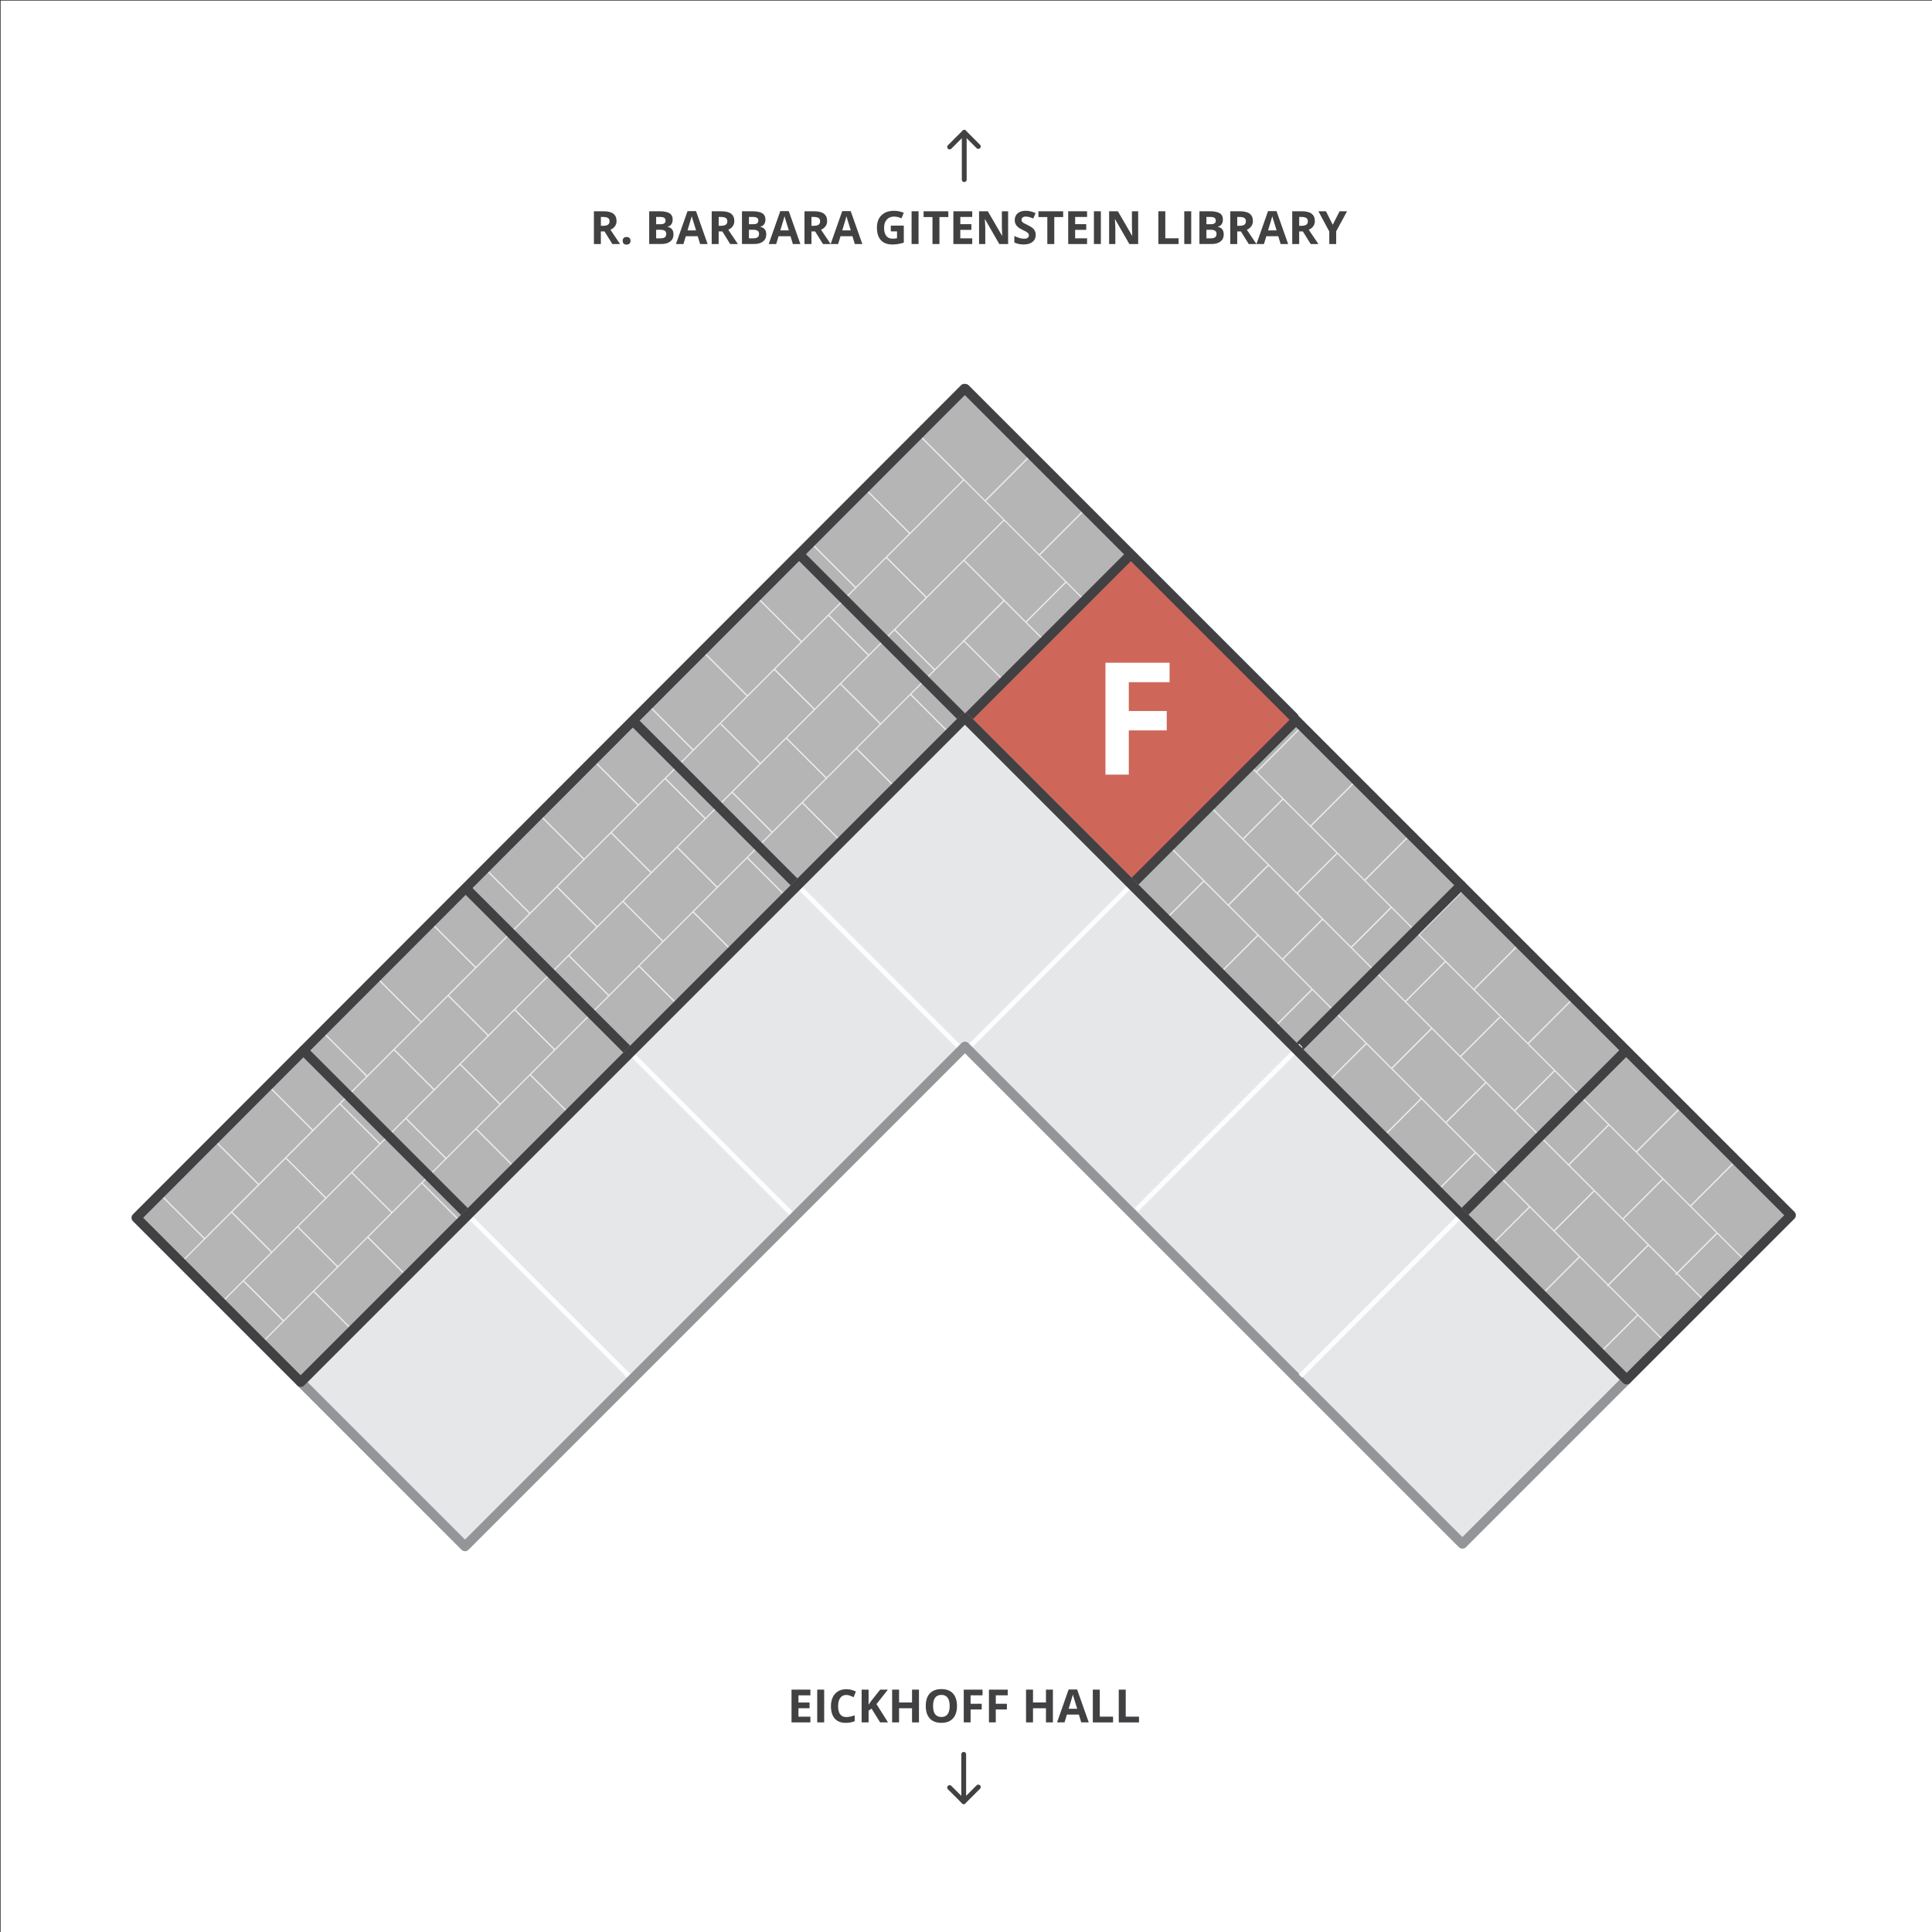 <?xml version="1.0" encoding="utf-8"?>
<!-- Generator: Adobe Illustrator 24.0.0, SVG Export Plug-In . SVG Version: 6.00 Build 0)  -->
<svg version="1.1" xmlns="http://www.w3.org/2000/svg" xmlns:xlink="http://www.w3.org/1999/xlink" x="0px" y="0px"
	 viewBox="0 0 799.92 799.92" style="enable-background:new 0 0 799.92 799.92;" xml:space="preserve">
<rect x="0" y="0" width="799.92" height="799.92" fill="#333333" stroke="none"/>
<style type="text/css">
	.st0{fill:#CCCCCB;stroke:#414042;stroke-width:4;stroke-linecap:round;stroke-linejoin:round;stroke-miterlimit:10;}
	.st1{fill:#F2F2F3;stroke:#414042;stroke-width:4;stroke-linecap:round;stroke-linejoin:round;stroke-miterlimit:10;}
	.st2{fill:#CE6759;}
	.st3{fill:#D8B5AF;}
	.st4{fill:#B5B5B6;}
	.st5{fill:#D8D8D8;}
	.st6{fill:#E6E7E8;}
	.st7{fill:none;stroke:#414042;stroke-width:6;stroke-miterlimit:10;}
	.st8{fill:#FFF200;}
	.st9{opacity:0.5;}
	.st10{opacity:0.5;fill:none;stroke:#FFFFFF;stroke-width:0.537;stroke-miterlimit:10;}
	.st11{opacity:0.5;fill:none;stroke:#FFFFFF;stroke-width:0.5;stroke-miterlimit:10;}
	.st12{opacity:0.9;fill:#FFFFFF;}
	.st13{opacity:0.75;fill:#FFFFFF;}
	.st14{fill:#FFFFFF;}
	.st15{fill:none;stroke:#414042;stroke-width:4;stroke-linecap:round;stroke-linejoin:round;stroke-miterlimit:10;}
	.st16{opacity:0.9;fill:none;stroke:#FFFFFF;stroke-width:2;stroke-miterlimit:10;}
	.st17{fill:#939598;}
	.st18{fill:#414042;}
	.st19{fill:#CE685A;stroke:#010101;stroke-width:3;stroke-linecap:round;stroke-linejoin:round;stroke-miterlimit:10;}
	.st20{fill:#B5B6B6;stroke:#010101;stroke-width:3;stroke-linecap:round;stroke-linejoin:round;stroke-miterlimit:10;}
	.st21{fill:#010101;}
	.st22{opacity:0.21;fill:none;stroke:#FFFFFF;stroke-width:0.5;stroke-miterlimit:10;}
	.st23{fill:none;stroke:#FFFFFF;stroke-width:0.5;stroke-miterlimit:10;}
	.st24{fill:#BCBEC0;}
	.st25{fill:#CE6759;stroke:#414042;stroke-width:4;stroke-linecap:round;stroke-linejoin:round;stroke-miterlimit:10;}
	.st26{fill:#B5B5B6;stroke:#414042;stroke-width:4;stroke-linecap:round;stroke-linejoin:round;stroke-miterlimit:10;}
	.st27{fill:#D8D8D8;stroke:#414042;stroke-width:4;stroke-linecap:round;stroke-linejoin:round;stroke-miterlimit:10;}
	.st28{fill:none;stroke:#424142;stroke-width:2;stroke-linecap:round;stroke-linejoin:round;stroke-miterlimit:10;}
	.st29{fill:#424142;}
</style>
<g id="Layer_2">
</g>
<g id="Layer_3">
</g>
<g id="Layer_1">
	<rect x="0.26" y="0.25" class="st14" width="800.26" height="800.26"/>
	<g>
		<polygon class="st4" points="399.5,297.22 673.5,571.22 741.56,503.16 535.6,297.2 535.76,297.04 399.68,160.96 399.53,161.12 
			399.32,160.91 263.45,297.2 56.45,504.19 124.49,572.23 		"/>
		<polygon class="st6" points="399.5,297.22 124.49,572.23 192.53,640.27 399.53,433.28 605.48,639.24 673.5,571.22 		"/>
		<g>
			<path class="st13" d="M722.43,522.29l0.35-0.35l-22.53-22.53l18.3-18.3l-0.38-0.38l-18.3,18.3l-22.04-22.04l18.46-18.46
				l-0.38-0.38l-18.46,18.46l-22.04-22.04l18.05-18.05l-0.38-0.38l-18.05,18.05l-22.04-22.04l18.27-18.27l-0.38-0.38l-18.27,18.27
				l-22.04-22.04l18.27-18.27l-0.38-0.38l-18.27,18.27l-22.4-22.4l17.88-17.88l-0.38-0.38l-17.88,17.88l-22.04-22.04l17.94-17.94
				l-0.38-0.38l-17.94,17.94l-22.04-22.04l17.69-17.69l-0.38-0.38l-17.69,17.69l-22.04-22.04l17.99-17.99l-0.38-0.38l-17.99,17.99
				l-22.22-22.22l17.72-17.72l-0.38-0.38l-17.72,17.72l-22.04-22.04l18.32-18.32l-0.38-0.38l-18.32,18.32l-22.04-22.04l17.52-17.52
				l-0.38-0.38l-17.53,17.53l-22.04-22.04l17.69-17.69l-0.38-0.38l-17.69,17.69l-22.04-22.04l17.77-17.77l-0.38-0.38l-17.77,17.77
				l-8.61-8.61l0.01-0.01l-18.23-18.23l-0.38,0.38l18.05,18.05l-21.94,21.94l-18.27-18.27l-0.38,0.38l18.27,18.27l-22.04,22.04
				l-18.44-18.44l-0.38,0.38l18.44,18.44l-22.04,22.04l-18.02-18.03l-0.38,0.38l18.02,18.02l-22.04,22.04l-18.25-18.25l-0.38,0.38
				l18.25,18.25l-22.04,22.04l-18.24-18.25l-0.38,0.38l18.24,18.25l-22.4,22.4l-17.86-17.86l-0.38,0.38l17.86,17.86l-22.04,22.04
				l-17.92-17.91l-0.38,0.38l17.91,17.91l-22.04,22.04l-17.67-17.67l-0.38,0.38l17.67,17.67l-22.04,22.04l-17.97-17.97l-0.38,0.38
				l17.97,17.97l-22.22,22.22l-17.69-17.7l-0.38,0.38l17.69,17.69l-22.04,22.04l-18.3-18.3l-0.38,0.38l18.3,18.3l-22.04,22.04
				l-17.5-17.5l-0.38,0.38l17.5,17.5l-22.04,22.04l-17.67-17.67l-0.38,0.38l17.67,17.67l-22.04,22.04L67.02,494.8l-0.38,0.38
				l17.75,17.75l-9.6,9.6l0.35,0.35l20.7-20.7l16.33,16.33l-20.42,20.42l0.35,0.35l8.64-8.64l16.33,16.33l-8.93,8.93l0.35,0.35
				l21.29-21.29l16.71,16.71l0.38-0.38l-16.71-16.71l22.04-22.04l16.71,16.71l0.38-0.38l-16.71-16.71l22.04-22.04l16.71,16.71
				l0.38-0.38l-16.71-16.71l22.04-22.04l16.71,16.71l0.38-0.38l-16.71-16.71l22.04-22.04l16.71,16.71l0.38-0.38l-16.71-16.71
				l44.64-44.64l16.71,16.71l0.38-0.38l-16.71-16.71l22.04-22.04l16.71,16.71l0.38-0.38l-16.71-16.71l22.04-22.04l16.71,16.71
				l0.38-0.38l-16.71-16.71l22.4-22.4l16.71,16.71l0.38-0.38l-16.71-16.71l22.04-22.04l16.71,16.71l0.38-0.38l-16.71-16.71
				l22.04-22.04l16.71,16.71l0.38-0.38l-16.71-16.71l21.74-21.74l31.6,31.6L414,313.96l0.38,0.38l16.68-16.68l22.04,22.04
				l-16.68,16.68l0.38,0.38l16.68-16.68l22.04,22.04l-16.68,16.68l0.38,0.38l16.68-16.68l22.22,22.22l-16.68,16.68l0.38,0.38
				l16.68-16.68l22.04,22.04l-16.68,16.68l0.38,0.38l16.68-16.68l22.04,22.04l-16.68,16.68l0.38,0.38l16.68-16.68l22.04,22.04
				l-16.68,16.68l0.38,0.38l16.68-16.68l22.4,22.4l-16.68,16.68l0.38,0.38l16.68-16.68l22.04,22.04l-16.68,16.68l0.38,0.38
				l16.68-16.68l22.04,22.04l-16.68,16.68l0.38,0.38l16.68-16.68l20.29,20.29l-16.85,16.85l0.38,0.38l16.85-16.85l11.43,11.43
				l-0.22,0.22l0.38,0.38l0.22-0.22l11.92,11.92l-16.9,16.9l0.38,0.38l16.9-16.9l10.9,10.9l0.35-0.35l-23.2-23.2l16.33-16.33
				l11.39,11.39l-0.44,0.44l0.38,0.38l0.44-0.44l11.43,11.43l0.35-0.35l-11.43-11.43L711,510.87L722.43,522.29z M649.83,482.35
				l16.33-16.33l22.04,22.04l-16.33,16.33L649.83,482.35z M627.41,459.93l16.33-16.33l22.04,22.04l-16.33,16.33L627.41,459.93z
				 M604.99,437.51l16.24-16.24l-0.38-0.38l-16.24,16.24l-22.4-22.4l16.33-16.33l44.82,44.82l-16.33,16.33L604.99,437.51z
				 M559.79,392.31l16.33-16.33l22.04,22.04l-16.33,16.33L559.79,392.31z M537.37,369.89l16.33-16.33l22.04,22.04l-16.33,16.33
				L537.37,369.89z M514.95,347.47l16.33-16.33l22.04,22.04l-16.33,16.33L514.95,347.47z M469.93,302.45l16.33-16.33l22.04,22.04
				l-16.33,16.33L469.93,302.45z M447.51,280.03l16.33-16.33l22.04,22.04l-16.33,16.33L447.51,280.03z M399.44,231.96l16.33-16.33
				l25.28,25.28l-16.33,16.33L399.44,231.96z M398.91,231.77l-15.28,15.28l-16.33-16.33l31.78-31.78l16.33,16.33L398.91,231.77z
				 M383.25,247.43l-23.54,23.54l-16.33-16.33l23.54-23.54L383.25,247.43z M359.34,271.35l-22.04,22.04l-16.33-16.33l22.04-22.04
				L359.34,271.35z M336.92,293.77l-22.04,22.04l-16.22-16.22l-0.38,0.38l16.22,16.22l-22.4,22.4l-16.33-16.33l44.82-44.82
				L336.92,293.77z M291.71,338.97l-22.04,22.04l-16.33-16.33l22.04-22.04L291.71,338.97z M269.29,361.39l-22.04,22.04l-16.33-16.33
				l22.04-22.04L269.29,361.39z M246.87,383.81l-44.64,44.64l-16.33-16.33l44.64-44.64L246.87,383.81z M201.85,428.83l-22.04,22.04
				l-16.33-16.33l22.04-22.04L201.85,428.83z M179.43,451.25l-22.04,22.04l-16.33-16.33l22.04-22.04L179.43,451.25z M157.01,473.67
				l-22.04,22.04l-16.33-16.33l22.04-22.04L157.01,473.67z M145.59,485.8l16.33,16.33l-22.04,22.04l-16.33-16.33L145.59,485.8z
				 M145.97,485.42l22.04-22.04l16.33,16.33l-22.04,22.04L145.97,485.42z M168.39,463l22.04-22.04l16.33,16.33l-22.04,22.04
				L168.39,463z M190.81,440.58l22.22-22.22l16.33,16.33l-22.22,22.22L190.81,440.58z M213.41,417.98l22.04-22.04l16.33,16.33
				l-22.04,22.04L213.41,417.98z M235.83,395.56l22.04-22.04l16.33,16.33l-22.04,22.04L235.83,395.56z M258.25,373.14l22.04-22.04
				l16.33,16.33l-22.04,22.04L258.25,373.14z M280.67,350.72l22.4-22.4l16.33,16.33l-22.4,22.4L280.67,350.72z M303.46,327.94
				l22.04-22.04l16.33,16.33l-22.04,22.04L303.46,327.94z M325.88,305.52l22.04-22.04l16.33,16.33l-22.04,22.04L325.88,305.52z
				 M348.3,283.1l22.04-22.04l16.33,16.33l-22.04,22.04L348.3,283.1z M370.71,260.68l28.37-28.37l16.3,16.3l-17.08,17.08l0.03,0.03
				l-11.28,11.28L370.71,260.68z M415.76,248.99l22.55,22.55l-16.33,16.33l-22.55-22.55L415.76,248.99z M425.09,257.61l16.33-16.33
				l22.04,22.04l-16.33,16.33L425.09,257.61z M508.68,308.54l22.22,22.22l-16.33,16.33l-22.22-22.22L508.68,308.54z M96.23,501.81
				l22.04-22.04l16.33,16.33l-22.04,22.04L96.23,501.81z M101.13,530.26l22.04-22.04l16.33,16.33l-22.04,22.04L101.13,530.26z
				 M431.04,296.92L431.04,296.92l-8.68-8.68l16.33-16.33l18.74,18.74l-16.33,16.33l-9.68-9.68l0,0L431.04,296.92z M453.46,319.34
				L453.46,319.34l-11.98-11.98l16.33-16.33l22.04,22.04l-16.33,16.33l-9.68-9.68l0,0L453.46,319.34z M498.48,364.36L498.48,364.36
				l-22.22-22.22l0,0l-0.38-0.38l0,0l-11.98-11.98l16.33-16.33l44.64,44.64l-16.33,16.33l-9.68-9.68l0,0L498.48,364.36z
				 M520.9,386.78L520.9,386.78l-11.98-11.98l16.33-16.33l22.04,22.04l-16.33,16.33l-9.68-9.68l0,0L520.9,386.78z M543.32,409.2
				L543.32,409.2l-11.98-11.98l16.33-16.33l22.04,22.04l-16.33,16.33l-9.68-9.68l0,0L543.32,409.2z M565.74,431.62L565.74,431.62
				l-11.99-11.98l16.33-16.33l22.4,22.4l-16.33,16.33L566.12,432l0,0L565.74,431.62z M588.52,454.4L588.52,454.4l-11.98-11.98
				l16.33-16.33l22.04,22.04l-16.33,16.33l-9.68-9.68l0,0L588.52,454.4z M610.94,476.82L610.94,476.82l-11.98-11.98l16.33-16.33
				l22.04,22.04L621,486.88l-9.68-9.68l0,0L610.94,476.82z M633.36,499.24L633.36,499.24l-11.98-11.98l16.33-16.33l22.04,22.04
				l-16.33,16.33l-9.68-9.68l0,0L633.36,499.24z M665.84,531.72l-22.04-22.04l16.33-16.33l22.04,22.04L665.84,531.72z
				 M694.29,526.81l-22.04-22.04l16.33-16.33l22.04,22.04L694.29,526.81z"/>
		</g>
		
			<rect x="420.78" y="251.05" transform="matrix(0.707 -0.707 0.707 0.707 -73.207 418.606)" class="st2" width="95.84" height="93.25"/>
		<line class="st15" x1="125.66" y1="434.99" x2="193.7" y2="503.03"/>
		<line class="st16" x1="192.68" y1="502.01" x2="260.72" y2="570.05"/>
		<line class="st15" x1="401.43" y1="296.33" x2="466.77" y2="230.99"/>
		<line class="st15" x1="332.4" y1="230.99" x2="397.56" y2="296.15"/>
		<line class="st15" x1="263.41" y1="299.79" x2="330.17" y2="366.55"/>
		<line class="st16" x1="331.09" y1="367.46" x2="397.85" y2="434.23"/>
		<line class="st15" x1="194.16" y1="369.04" x2="260.93" y2="435.8"/>
		<line class="st16" x1="261.06" y1="435.93" x2="327.82" y2="502.69"/>
		<line class="st15" x1="468.7" y1="366.1" x2="536.16" y2="298.65"/>
		<line class="st16" x1="400.45" y1="434.35" x2="467.91" y2="366.9"/>
		<line class="st15" x1="536.85" y1="434.57" x2="604.91" y2="366.51"/>
		<line class="st16" x1="470.52" y1="500.9" x2="538.59" y2="432.83"/>
		<line class="st15" x1="605.61" y1="502.51" x2="672.63" y2="435.5"/>
		<path class="st17" d="M192.53,642.27c-0.51,0-1.02-0.2-1.41-0.59l-68.04-68.04c-0.78-0.78-0.78-2.05,0-2.83l275.01-275.01
			c0.75-0.75,2.08-0.75,2.83,0l274,274c0.78,0.78,0.78,2.05,0,2.83l-68.01,68.01c-0.75,0.75-2.08,0.75-2.83,0L399.53,436.11
			L193.95,641.69C193.56,642.08,193.04,642.27,192.53,642.27z M127.32,572.23l65.21,65.21l205.58-205.58c0.75-0.75,2.08-0.75,2.83,0
			l204.54,204.54l65.19-65.19L399.5,300.05L127.32,572.23z"/>
		<g>
			<path class="st14" d="M467.36,320.72h-9.66v-46.32h26.55v8.05h-16.89v11.94h15.72v8.02h-15.72V320.72z"/>
		</g>
		<line class="st16" x1="538.39" y1="569.73" x2="605.41" y2="502.72"/>
		<path class="st18" d="M124.49,574.23c-0.51,0-1.02-0.2-1.41-0.59l-68.04-68.04c-0.38-0.38-0.59-0.88-0.59-1.41
			s0.21-1.04,0.59-1.41L397.9,159.5c0.51-0.51,1.22-0.68,1.86-0.53c0.48,0.02,0.96,0.21,1.33,0.58l136.08,136.08
			c0.23,0.23,0.4,0.51,0.49,0.81l205.31,205.31c0.78,0.78,0.78,2.05,0,2.83l-68.06,68.06c-0.75,0.75-2.08,0.75-2.83,0L399.5,300.05
			L125.91,573.65C125.52,574.04,125,574.23,124.49,574.23z M59.28,504.19l65.21,65.21l273.59-273.59c0.75-0.75,2.08-0.75,2.83,0
			L673.5,568.39l65.24-65.24L534.19,298.61c-0.23-0.23-0.4-0.51-0.49-0.81L399.48,163.58L59.28,504.19z"/>
	</g>
	<g>
		<g>
			<g>
				<path class="st18" d="M335.53,713.13h-7.81v-13.56h7.81v2.36h-4.94v2.98h4.59v2.36h-4.59v3.5h4.94V713.13z"/>
				<path class="st18" d="M338.36,713.13v-13.56h2.88v13.56H338.36z"/>
				<path class="st18" d="M350.41,701.77c-1.08,0-1.92,0.41-2.51,1.22s-0.89,1.95-0.89,3.4c0,3.02,1.13,4.54,3.4,4.54
					c0.95,0,2.11-0.24,3.46-0.71v2.41c-1.11,0.46-2.36,0.7-3.73,0.7c-1.97,0-3.48-0.6-4.53-1.79c-1.04-1.2-1.57-2.92-1.57-5.15
					c0-1.41,0.26-2.64,0.77-3.71c0.51-1.06,1.25-1.87,2.21-2.44c0.96-0.57,2.09-0.85,3.38-0.85c1.32,0,2.64,0.32,3.97,0.96
					l-0.93,2.34c-0.51-0.24-1.02-0.45-1.53-0.63S350.91,701.77,350.41,701.77z"/>
				<path class="st18" d="M367.67,713.13h-3.27l-3.55-5.71l-1.22,0.87v4.84h-2.88v-13.56h2.88v6.21l1.13-1.6l3.67-4.61h3.19l-4.73,6
					L367.67,713.13z"/>
				<path class="st18" d="M380.49,713.13h-2.87v-5.85h-5.37v5.85h-2.88v-13.56h2.88v5.32h5.37v-5.32h2.87V713.13z"/>
				<path class="st18" d="M396.22,706.33c0,2.25-0.56,3.97-1.67,5.18c-1.11,1.21-2.71,1.81-4.79,1.81s-3.67-0.6-4.79-1.81
					c-1.11-1.21-1.67-2.94-1.67-5.2c0-2.26,0.56-3.98,1.67-5.17c1.12-1.19,2.72-1.79,4.8-1.79s3.68,0.6,4.78,1.8
					C395.67,702.35,396.22,704.08,396.22,706.33z M386.32,706.33c0,1.52,0.29,2.66,0.86,3.42s1.43,1.15,2.58,1.15
					c2.29,0,3.44-1.52,3.44-4.57c0-3.05-1.14-4.58-3.42-4.58c-1.14,0-2.01,0.38-2.59,1.15
					C386.61,703.67,386.32,704.81,386.32,706.33z"/>
				<path class="st18" d="M401.86,713.13h-2.83v-13.56h7.77v2.36h-4.94v3.5h4.6v2.35h-4.6V713.13z"/>
				<path class="st18" d="M412.29,713.13h-2.83v-13.56h7.77v2.36h-4.94v3.5h4.6v2.35h-4.6V713.13z"/>
				<path class="st18" d="M435.94,713.13h-2.87v-5.85h-5.37v5.85h-2.88v-13.56h2.88v5.32h5.37v-5.32h2.87V713.13z"/>
				<path class="st18" d="M447.67,713.13l-0.98-3.23h-4.95l-0.98,3.23h-3.1l4.79-13.62h3.52l4.81,13.62H447.67z M446,707.49
					c-0.91-2.93-1.42-4.58-1.54-4.96c-0.11-0.38-0.2-0.69-0.25-0.91c-0.2,0.79-0.79,2.75-1.75,5.87H446z"/>
				<path class="st18" d="M452.47,713.13v-13.56h2.88v11.19h5.5v2.38H452.47z"/>
				<path class="st18" d="M463.21,713.13v-13.56h2.88v11.19h5.5v2.38H463.21z"/>
			</g>
			<polyline class="st28" points="405.06,739.9 399.01,745.95 399.01,726.37 			"/>
			<line class="st28" x1="399.01" y1="745.95" x2="393.18" y2="740.12"/>
		</g>
		<g>
			<g>
				<path class="st29" d="M248.78,95.83v5.21h-2.88V87.47h3.95c1.84,0,3.21,0.34,4.09,1.01c0.88,0.67,1.33,1.69,1.33,3.06
					c0,0.8-0.22,1.51-0.66,2.13c-0.44,0.62-1.06,1.11-1.87,1.46c2.04,3.05,3.37,5.02,3.99,5.91h-3.19l-3.24-5.21H248.78z
					 M248.78,93.49h0.93c0.91,0,1.58-0.15,2.01-0.45c0.43-0.3,0.65-0.78,0.65-1.43c0-0.64-0.22-1.1-0.66-1.37s-1.13-0.41-2.05-0.41
					h-0.87V93.49z"/>
				<path class="st29" d="M257.82,99.71c0-0.52,0.14-0.91,0.42-1.18s0.68-0.4,1.21-0.4c0.51,0,0.91,0.14,1.19,0.41
					c0.28,0.27,0.42,0.66,0.42,1.17c0,0.49-0.14,0.87-0.43,1.15c-0.28,0.28-0.68,0.42-1.19,0.42c-0.52,0-0.92-0.14-1.21-0.41
					C257.96,100.6,257.82,100.21,257.82,99.71z"/>
				<path class="st29" d="M268.8,87.47h4.22c1.92,0,3.32,0.27,4.19,0.82c0.87,0.55,1.3,1.42,1.3,2.61c0,0.81-0.19,1.47-0.57,1.99
					c-0.38,0.52-0.89,0.83-1.52,0.94v0.09c0.86,0.19,1.48,0.55,1.86,1.08c0.38,0.53,0.57,1.22,0.57,2.1c0,1.24-0.45,2.2-1.34,2.89
					c-0.89,0.69-2.11,1.04-3.64,1.04h-5.08V87.47z M271.67,92.84h1.67c0.78,0,1.34-0.12,1.69-0.36s0.52-0.64,0.52-1.2
					c0-0.52-0.19-0.89-0.57-1.12c-0.38-0.23-0.98-0.34-1.8-0.34h-1.51V92.84z M271.67,95.13v3.54h1.87c0.79,0,1.38-0.15,1.75-0.46
					c0.38-0.3,0.57-0.77,0.57-1.39c0-1.13-0.8-1.69-2.41-1.69H271.67z"/>
				<path class="st29" d="M289.87,101.04l-0.98-3.23h-4.94l-0.98,3.23h-3.1l4.79-13.62h3.52l4.8,13.62H289.87z M288.2,95.39
					c-0.91-2.93-1.42-4.58-1.54-4.96c-0.11-0.38-0.2-0.69-0.25-0.91c-0.21,0.79-0.79,2.75-1.75,5.87H288.2z"/>
				<path class="st29" d="M297.55,95.83v5.21h-2.88V87.47h3.95c1.84,0,3.21,0.34,4.09,1.01c0.88,0.67,1.33,1.69,1.33,3.06
					c0,0.8-0.22,1.51-0.66,2.13c-0.44,0.62-1.06,1.11-1.86,1.46c2.04,3.05,3.37,5.02,3.99,5.91h-3.19l-3.24-5.21H297.55z
					 M297.55,93.49h0.93c0.91,0,1.58-0.15,2.01-0.45s0.65-0.78,0.65-1.43c0-0.64-0.22-1.1-0.66-1.37c-0.44-0.27-1.13-0.41-2.05-0.41
					h-0.87V93.49z"/>
				<path class="st29" d="M307.21,87.47h4.22c1.92,0,3.32,0.27,4.19,0.82c0.87,0.55,1.3,1.42,1.3,2.61c0,0.81-0.19,1.47-0.57,1.99
					c-0.38,0.52-0.88,0.83-1.52,0.94v0.09c0.86,0.19,1.48,0.55,1.86,1.08s0.57,1.22,0.57,2.1c0,1.24-0.45,2.2-1.34,2.89
					c-0.89,0.69-2.11,1.04-3.64,1.04h-5.08V87.47z M310.09,92.84h1.67c0.78,0,1.34-0.12,1.69-0.36c0.35-0.24,0.52-0.64,0.52-1.2
					c0-0.52-0.19-0.89-0.57-1.12s-0.98-0.34-1.8-0.34h-1.51V92.84z M310.09,95.13v3.54h1.87c0.79,0,1.38-0.15,1.75-0.46
					c0.38-0.3,0.57-0.77,0.57-1.39c0-1.13-0.8-1.69-2.41-1.69H310.09z"/>
				<path class="st29" d="M328.28,101.04l-0.98-3.23h-4.95l-0.98,3.23h-3.1l4.79-13.62h3.52l4.81,13.62H328.28z M326.61,95.39
					c-0.91-2.93-1.42-4.58-1.54-4.96c-0.11-0.38-0.2-0.69-0.25-0.91c-0.2,0.79-0.79,2.75-1.75,5.87H326.61z"/>
				<path class="st29" d="M335.97,95.83v5.21h-2.88V87.47h3.95c1.84,0,3.21,0.34,4.09,1.01s1.33,1.69,1.33,3.06
					c0,0.8-0.22,1.51-0.66,2.13c-0.44,0.62-1.06,1.11-1.86,1.46c2.04,3.05,3.37,5.02,3.99,5.91h-3.19l-3.24-5.21H335.97z
					 M335.97,93.49h0.93c0.91,0,1.58-0.15,2.01-0.45c0.43-0.3,0.65-0.78,0.65-1.43c0-0.64-0.22-1.1-0.66-1.37
					c-0.44-0.27-1.13-0.41-2.05-0.41h-0.87V93.49z"/>
				<path class="st29" d="M353.93,101.04l-0.98-3.23h-4.95l-0.98,3.23h-3.1l4.79-13.62h3.52l4.81,13.62H353.93z M352.26,95.39
					c-0.91-2.93-1.42-4.58-1.54-4.96c-0.11-0.38-0.2-0.69-0.25-0.91c-0.2,0.79-0.79,2.75-1.75,5.87H352.26z"/>
				<path class="st29" d="M368.83,93.42h5.38v7.03c-0.87,0.28-1.69,0.48-2.46,0.6s-1.56,0.17-2.36,0.17c-2.05,0-3.61-0.6-4.69-1.8
					c-1.08-1.2-1.62-2.93-1.62-5.18c0-2.19,0.63-3.9,1.88-5.12s2.99-1.84,5.21-1.84c1.39,0,2.73,0.28,4.03,0.83l-0.96,2.3
					c-0.99-0.49-2.02-0.74-3.09-0.74c-1.24,0-2.24,0.42-2.99,1.25s-1.12,1.96-1.12,3.37c0,1.47,0.3,2.6,0.9,3.37
					c0.6,0.78,1.48,1.16,2.63,1.16c0.6,0,1.21-0.06,1.83-0.19v-2.83h-2.57V93.42z"/>
				<path class="st29" d="M377.43,101.04V87.47h2.88v13.56H377.43z"/>
				<path class="st29" d="M388.96,101.04h-2.88V89.87h-3.68v-2.39h10.24v2.39h-3.68V101.04z"/>
				<path class="st29" d="M402.54,101.04h-7.81V87.47h7.81v2.36h-4.94v2.98h4.59v2.36h-4.59v3.5h4.94V101.04z"/>
				<path class="st29" d="M417.4,101.04h-3.66l-5.9-10.26h-0.08c0.12,1.81,0.18,3.1,0.18,3.88v6.38h-2.57V87.47H409l5.89,10.16h0.06
					c-0.09-1.76-0.14-3.01-0.14-3.74v-6.42h2.59V101.04z"/>
				<path class="st29" d="M428.82,97.27c0,1.22-0.44,2.19-1.32,2.89c-0.88,0.71-2.11,1.06-3.68,1.06c-1.45,0-2.73-0.27-3.84-0.82
					v-2.67c0.92,0.41,1.69,0.7,2.32,0.86c0.63,0.17,1.21,0.25,1.74,0.25c0.63,0,1.12-0.12,1.45-0.36c0.34-0.24,0.5-0.6,0.5-1.08
					c0-0.27-0.07-0.5-0.22-0.71s-0.37-0.41-0.65-0.6c-0.29-0.19-0.87-0.5-1.76-0.92c-0.83-0.39-1.45-0.76-1.86-1.12
					c-0.42-0.36-0.75-0.78-0.99-1.25c-0.25-0.48-0.37-1.03-0.37-1.67c0-1.2,0.41-2.14,1.22-2.83c0.81-0.69,1.94-1.03,3.37-1.03
					c0.71,0,1.38,0.08,2.02,0.25c0.64,0.17,1.31,0.4,2.01,0.71l-0.93,2.24c-0.72-0.3-1.32-0.5-1.79-0.62
					c-0.47-0.12-0.94-0.18-1.4-0.18c-0.54,0-0.96,0.13-1.25,0.38c-0.29,0.25-0.44,0.58-0.44,0.99c0,0.25,0.06,0.48,0.18,0.66
					c0.12,0.19,0.3,0.37,0.56,0.55c0.26,0.18,0.86,0.49,1.82,0.95c1.27,0.61,2.14,1.21,2.61,1.82
					C428.59,95.64,428.82,96.38,428.82,97.27z"/>
				<path class="st29" d="M436.51,101.04h-2.88V89.87h-3.68v-2.39h10.24v2.39h-3.68V101.04z"/>
				<path class="st29" d="M450.09,101.04h-7.81V87.47h7.81v2.36h-4.94v2.98h4.59v2.36h-4.59v3.5h4.94V101.04z"/>
				<path class="st29" d="M452.92,101.04V87.47h2.88v13.56H452.92z"/>
				<path class="st29" d="M471.25,101.04h-3.66l-5.9-10.26h-0.08c0.12,1.81,0.18,3.1,0.18,3.88v6.38h-2.57V87.47h3.63l5.89,10.16
					h0.06c-0.09-1.76-0.14-3.01-0.14-3.74v-6.42h2.59V101.04z"/>
				<path class="st29" d="M479.6,101.04V87.47h2.88v11.19h5.5v2.38H479.6z"/>
				<path class="st29" d="M490.33,101.04V87.47h2.88v13.56H490.33z"/>
				<path class="st29" d="M496.62,87.47h4.22c1.92,0,3.32,0.27,4.19,0.82c0.87,0.55,1.3,1.42,1.3,2.61c0,0.81-0.19,1.47-0.57,1.99
					c-0.38,0.52-0.88,0.83-1.52,0.94v0.09c0.86,0.19,1.48,0.55,1.86,1.08s0.57,1.22,0.57,2.1c0,1.24-0.45,2.2-1.34,2.89
					c-0.89,0.69-2.11,1.04-3.64,1.04h-5.08V87.47z M499.5,92.84h1.67c0.78,0,1.34-0.12,1.69-0.36c0.35-0.24,0.52-0.64,0.52-1.2
					c0-0.52-0.19-0.89-0.57-1.12s-0.98-0.34-1.8-0.34h-1.51V92.84z M499.5,95.13v3.54h1.87c0.79,0,1.38-0.15,1.75-0.46
					c0.38-0.3,0.57-0.77,0.57-1.39c0-1.13-0.8-1.69-2.41-1.69H499.5z"/>
				<path class="st29" d="M512.26,95.83v5.21h-2.88V87.47h3.95c1.84,0,3.21,0.34,4.09,1.01c0.88,0.67,1.33,1.69,1.33,3.06
					c0,0.8-0.22,1.51-0.66,2.13c-0.44,0.62-1.06,1.11-1.86,1.46c2.04,3.05,3.37,5.02,3.99,5.91h-3.19l-3.24-5.21H512.26z
					 M512.26,93.49h0.93c0.91,0,1.58-0.15,2.01-0.45s0.65-0.78,0.65-1.43c0-0.64-0.22-1.1-0.66-1.37c-0.44-0.27-1.13-0.41-2.05-0.41
					h-0.87V93.49z"/>
				<path class="st29" d="M530.23,101.04l-0.98-3.23h-4.95l-0.98,3.23h-3.1l4.79-13.62h3.52l4.81,13.62H530.23z M528.56,95.39
					c-0.91-2.93-1.42-4.58-1.54-4.96c-0.11-0.38-0.2-0.69-0.25-0.91c-0.2,0.79-0.79,2.75-1.75,5.87H528.56z"/>
				<path class="st29" d="M537.91,95.83v5.21h-2.88V87.47h3.95c1.84,0,3.21,0.34,4.09,1.01s1.33,1.69,1.33,3.06
					c0,0.8-0.22,1.51-0.66,2.13c-0.44,0.62-1.06,1.11-1.86,1.46c2.04,3.05,3.37,5.02,3.99,5.91h-3.19l-3.24-5.21H537.91z
					 M537.91,93.49h0.93c0.91,0,1.58-0.15,2.01-0.45c0.43-0.3,0.65-0.78,0.65-1.43c0-0.64-0.22-1.1-0.66-1.37
					c-0.44-0.27-1.13-0.41-2.05-0.41h-0.87V93.49z"/>
				<path class="st29" d="M551.8,93.06l2.83-5.58h3.1l-4.5,8.28v5.28h-2.86v-5.19l-4.5-8.38h3.12L551.8,93.06z"/>
			</g>
			<polyline class="st28" points="393.18,60.86 399.23,54.81 399.23,74.38 			"/>
			<line class="st28" x1="399.23" y1="54.81" x2="405.06" y2="60.64"/>
		</g>
	</g>
</g>
</svg>
